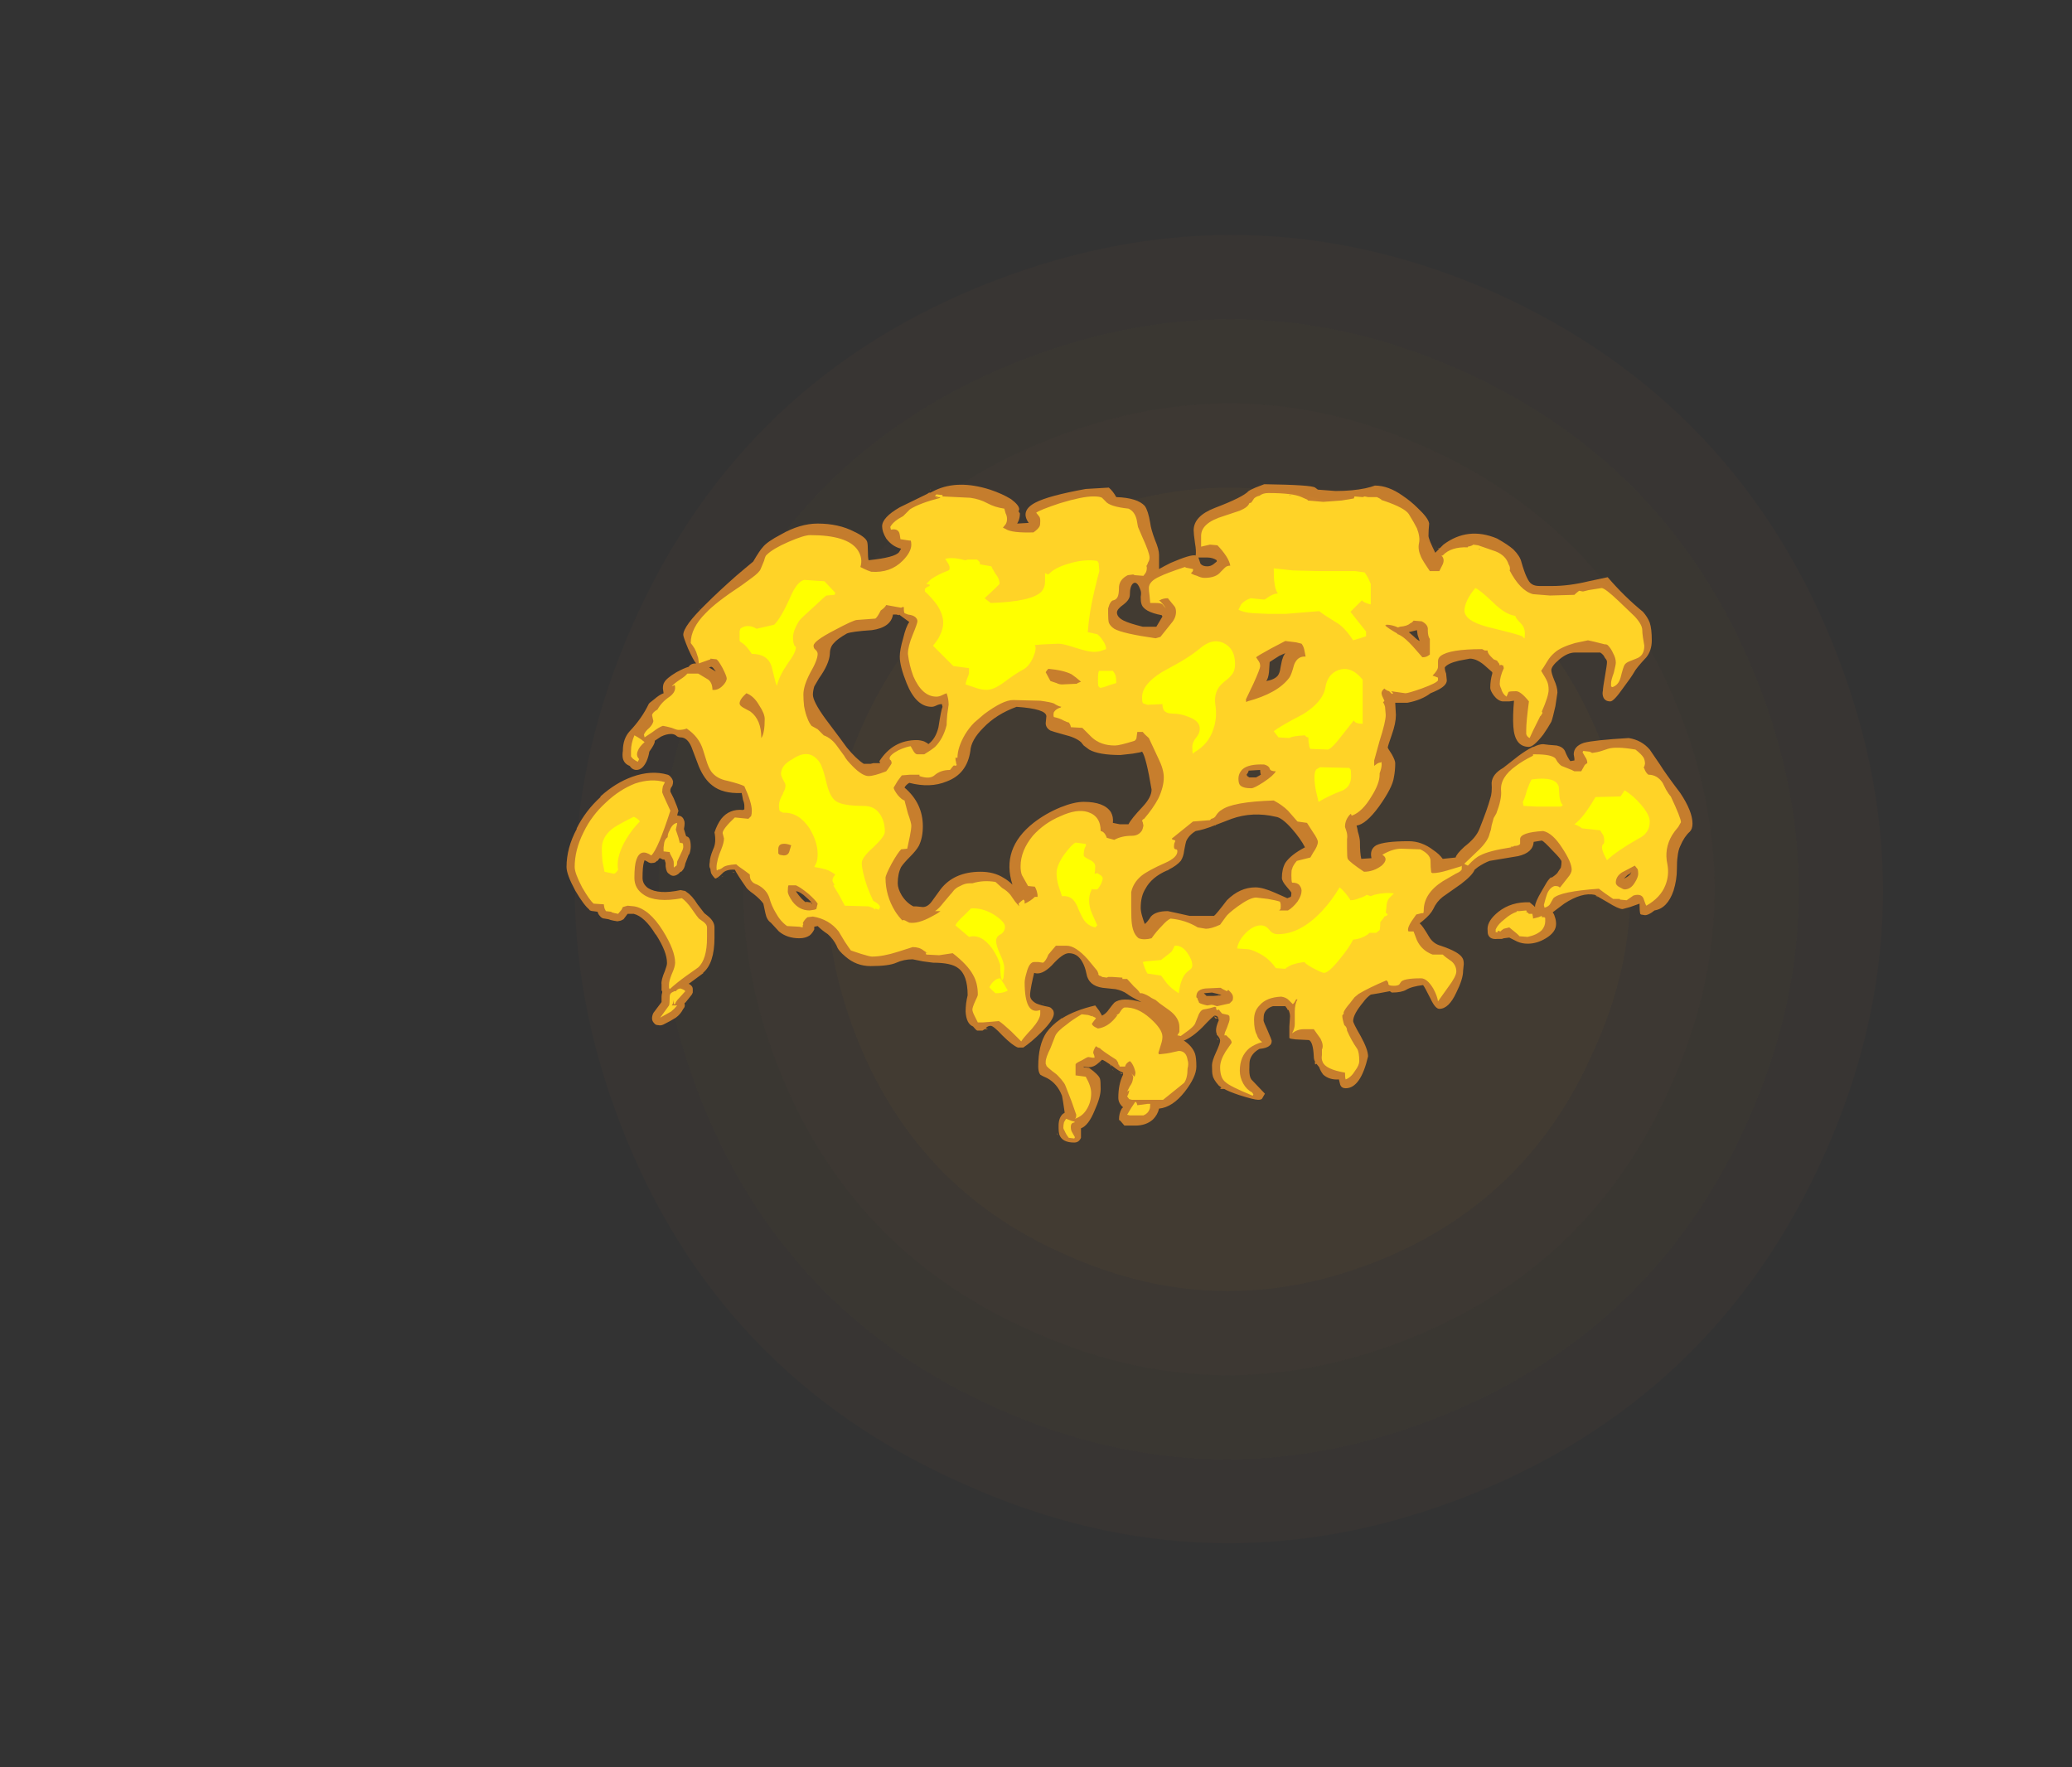 <?xml version="1.0" encoding="UTF-8" standalone="no"?>
<svg xmlns:ffdec="https://www.free-decompiler.com/flash" xmlns:xlink="http://www.w3.org/1999/xlink" ffdec:objectType="frame" height="911.25px" width="1068.5px" xmlns="http://www.w3.org/2000/svg">
  <rect width="100%" height="100%" fill="#333333" stroke="none"/>
  <g transform="matrix(1.0, 0.0, 0.0, 1.0, 158.8, 548.6)">
    <use ffdec:characterId="4609" height="304.85" transform="matrix(0.792, 2.059, -2.059, 0.792, 667.95, -524.6)" width="304.85" xlink:href="#sprite0"/>
    <use ffdec:characterId="4660" height="48.5" transform="matrix(7.0, 0.0, 0.0, 7.0, 133.35, -298.9)" width="82.95" xlink:href="#shape1"/>
  </g>
  <defs>
    <g id="sprite0" transform="matrix(1.0, 0.0, 0.0, 1.0, 0.0, 0.0)">
      <use ffdec:characterId="4608" height="43.55" transform="matrix(7.0, 0.0, 0.0, 7.0, 0.0, 0.0)" width="43.55" xlink:href="#shape0"/>
    </g>
    <g id="shape0" transform="matrix(1.0, 0.0, 0.0, 1.0, 0.0, 0.0)">
      <path d="M40.75 21.8 Q40.75 13.9 35.2 8.35 29.65 2.8 21.8 2.8 13.9 2.8 8.35 8.35 2.8 13.9 2.8 21.8 2.8 29.65 8.35 35.2 13.9 40.75 21.8 40.75 29.65 40.75 35.2 35.2 40.75 29.65 40.75 21.8 M43.55 21.8 Q43.55 30.8 37.15 37.15 30.8 43.55 21.8 43.55 12.75 43.55 6.35 37.15 0.0 30.8 0.0 21.8 0.0 12.75 6.35 6.35 12.75 0.0 21.8 0.0 30.8 0.0 37.15 6.35 43.55 12.75 43.55 21.8" fill="#ff9a2b" fill-opacity="0.024" fill-rule="evenodd" stroke="none"/>
      <path d="M37.95 21.8 Q37.95 15.05 33.2 10.35 28.5 5.6 21.8 5.6 15.1 5.6 10.35 10.35 5.6 15.05 5.6 21.8 5.6 28.5 10.35 33.2 15.1 37.95 21.8 37.95 28.5 37.95 33.2 33.2 37.95 28.5 37.95 21.8 M40.75 21.8 Q40.75 29.65 35.2 35.2 29.65 40.75 21.8 40.75 13.9 40.75 8.35 35.2 2.8 29.65 2.8 21.8 2.8 13.9 8.35 8.35 13.9 2.8 21.8 2.8 29.65 2.8 35.2 8.35 40.75 13.9 40.75 21.8" fill="#ff9a2b" fill-opacity="0.039" fill-rule="evenodd" stroke="none"/>
      <path d="M37.95 21.8 Q37.95 28.5 33.2 33.2 28.5 37.95 21.8 37.95 15.1 37.95 10.35 33.2 5.6 28.5 5.6 21.8 5.6 15.05 10.35 10.35 15.1 5.6 21.8 5.6 28.5 5.6 33.2 10.35 37.95 15.05 37.95 21.8 M35.15 21.8 Q35.15 16.25 31.2 12.35 27.35 8.4 21.8 8.4 16.2 8.4 12.3 12.35 8.4 16.25 8.4 21.8 8.4 27.35 12.3 31.25 16.2 35.15 21.8 35.15 27.35 35.15 31.2 31.25 35.15 27.35 35.15 21.8" fill="#ff9a2b" fill-opacity="0.047" fill-rule="evenodd" stroke="none"/>
      <path d="M35.15 21.8 Q35.15 27.35 31.2 31.25 27.35 35.15 21.8 35.15 16.2 35.15 12.3 31.25 8.4 27.35 8.4 21.8 8.4 16.25 12.3 12.35 16.2 8.4 21.8 8.4 27.35 8.4 31.2 12.35 35.15 16.25 35.15 21.8" fill="#ff9a2b" fill-opacity="0.078" fill-rule="evenodd" stroke="none"/>
    </g>
    <g id="shape1" transform="matrix(1.0, 0.0, 0.0, 1.0, -19.05, 42.7)">
      <path d="M95.75 -35.85 Q97.0 -34.4 98.35 -33.3 98.7 -32.9 98.85 -32.5 99.0 -32.05 99.0 -31.2 99.0 -30.45 98.6 -29.95 97.85 -29.15 97.7 -28.85 97.5 -28.5 96.9 -27.7 96.2 -26.7 95.95 -26.7 95.5 -26.7 95.4 -27.1 95.35 -27.3 95.4 -27.5 95.4 -27.7 95.55 -28.55 95.7 -29.4 95.7 -29.6 95.7 -29.75 95.55 -29.9 95.45 -30.15 95.2 -30.3 L93.35 -30.3 Q92.8 -30.3 92.2 -29.8 91.6 -29.3 91.6 -29.0 91.6 -28.8 91.8 -28.3 92.05 -27.75 92.05 -27.35 L91.9 -26.35 Q91.7 -25.45 91.6 -25.2 91.35 -24.75 91.0 -24.25 90.3 -23.35 89.95 -23.35 88.9 -23.35 88.8 -24.85 88.75 -25.65 88.85 -26.75 L88.5 -26.7 88.0 -26.7 Q87.65 -26.75 87.35 -27.15 87.1 -27.5 87.1 -27.7 87.1 -28.25 87.25 -28.75 L87.25 -28.85 86.8 -29.25 Q86.15 -29.85 85.6 -29.85 L84.8 -29.7 Q83.95 -29.5 83.75 -29.2 83.75 -29.0 83.85 -28.75 L83.9 -28.25 Q83.9 -27.85 83.15 -27.5 82.95 -27.4 82.7 -27.3 82.05 -26.8 81.0 -26.6 L80.1 -26.6 80.15 -25.7 Q80.15 -25.1 79.85 -24.25 79.55 -23.4 79.55 -23.3 79.55 -23.25 79.85 -22.8 80.1 -22.35 80.1 -22.15 80.1 -21.6 80.0 -21.1 79.9 -20.35 78.9 -18.95 77.95 -17.65 77.25 -17.55 77.3 -17.4 77.35 -17.1 77.5 -16.6 77.5 -16.35 77.5 -15.5 77.6 -15.1 L78.35 -15.15 Q78.2 -15.8 78.7 -16.1 79.3 -16.4 81.1 -16.4 82.05 -16.4 82.9 -15.75 83.35 -15.45 83.6 -15.1 L84.55 -15.2 Q84.6 -15.45 85.2 -16.0 86.05 -16.65 86.3 -17.3 86.9 -18.8 87.1 -19.55 87.25 -19.95 87.2 -20.7 87.25 -21.35 88.05 -21.8 L89.2 -22.7 Q89.75 -23.1 90.15 -23.3 L90.25 -23.35 90.3 -23.35 Q90.7 -23.55 91.0 -23.55 L91.4 -23.5 92.0 -23.45 Q92.45 -23.35 92.6 -23.05 92.8 -22.55 93.0 -22.3 L93.3 -22.35 93.3 -22.5 93.25 -22.8 Q93.25 -23.4 94.0 -23.65 94.75 -23.85 97.3 -24.0 98.25 -23.85 98.85 -23.15 L99.6 -22.05 Q100.0 -21.4 101.1 -19.95 102.0 -18.6 102.0 -17.7 102.0 -17.3 101.8 -17.1 101.4 -16.75 101.1 -16.05 100.95 -15.75 100.9 -15.25 100.85 -14.95 100.85 -14.35 100.85 -13.55 100.6 -12.75 100.15 -11.45 99.2 -11.3 L99.0 -11.15 Q98.7 -10.95 98.5 -10.95 L98.2 -11.0 98.15 -11.05 Q98.1 -11.25 98.1 -11.7 L98.1 -11.8 97.4 -11.55 96.85 -11.4 Q96.55 -11.4 95.75 -11.9 L94.8 -12.45 Q93.85 -12.65 92.55 -11.8 L91.75 -11.2 91.7 -11.15 Q91.8 -11.05 91.85 -10.85 91.95 -10.6 91.95 -10.3 91.95 -9.7 91.2 -9.25 90.55 -8.85 89.85 -8.85 89.45 -8.85 89.1 -9.0 89.0 -9.05 88.5 -9.3 L88.1 -9.25 87.95 -9.2 87.6 -9.2 Q87.1 -9.15 86.95 -9.5 86.9 -9.6 86.9 -9.95 86.9 -10.55 87.7 -11.2 88.65 -11.95 90.0 -11.9 L90.3 -11.65 90.4 -11.55 90.4 -11.6 Q90.4 -11.9 90.9 -12.75 L91.25 -13.35 91.35 -13.5 Q91.5 -13.7 91.6 -13.75 L91.6 -13.7 Q92.05 -14.0 92.1 -14.15 L92.3 -14.45 Q92.35 -14.65 92.35 -14.9 92.35 -15.05 91.7 -15.7 91.05 -16.4 90.9 -16.45 L90.3 -16.35 Q90.25 -15.55 89.15 -15.3 L87.05 -14.95 Q86.65 -14.8 86.2 -14.5 L85.95 -14.3 Q85.8 -13.9 84.95 -13.25 L83.6 -12.3 Q83.15 -11.95 82.9 -11.4 82.7 -11.0 82.15 -10.55 L82.15 -10.55 81.9 -10.35 Q82.1 -10.2 82.6 -9.35 82.9 -8.85 83.45 -8.7 84.8 -8.25 85.05 -7.8 85.15 -7.65 85.15 -7.35 L85.1 -6.85 Q85.1 -6.25 84.6 -5.25 84.05 -4.05 83.35 -4.05 83.05 -4.05 82.7 -4.8 82.25 -5.7 82.15 -5.8 81.3 -5.7 80.9 -5.45 80.55 -5.25 79.85 -5.25 L79.7 -5.35 78.9 -5.2 78.3 -5.1 Q78.0 -4.9 77.75 -4.55 77.0 -3.65 77.0 -3.15 77.0 -3.0 77.55 -2.05 78.1 -1.05 78.1 -0.55 77.55 1.8 76.45 1.8 76.15 1.8 76.05 1.55 L75.95 1.15 Q75.25 1.2 74.8 0.8 74.6 0.55 74.5 0.25 L74.3 0.0 74.2 0.05 74.2 0.0 Q74.15 -0.05 74.2 -0.15 74.1 -0.3 74.1 -0.55 74.05 -1.6 73.75 -1.75 L72.75 -1.8 72.4 -1.85 72.3 -1.9 Q72.3 -2.2 72.3 -2.75 L72.35 -3.5 Q72.35 -3.7 72.25 -3.95 L72.15 -4.0 72.15 -4.05 72.0 -4.25 71.1 -4.25 Q70.6 -4.1 70.45 -3.7 70.4 -3.55 70.4 -3.2 70.4 -3.1 70.7 -2.45 71.0 -1.75 71.0 -1.7 71.0 -1.45 70.85 -1.35 70.65 -1.15 70.1 -1.1 69.55 -0.8 69.4 -0.3 69.35 -0.15 69.35 0.45 69.35 0.95 69.5 1.15 L70.5 2.2 70.3 2.55 Q70.25 2.65 70.0 2.65 69.7 2.65 68.6 2.3 67.85 2.05 67.5 1.85 L67.25 1.85 67.2 1.8 67.3 1.75 67.1 1.6 Q66.7 1.15 66.65 0.85 66.6 0.7 66.6 0.1 66.6 -0.2 66.9 -0.85 67.2 -1.5 67.2 -1.7 67.2 -1.9 66.95 -2.15 L66.95 -2.2 Q66.8 -2.55 67.1 -3.2 L67.05 -3.4 Q67.0 -3.55 66.8 -3.55 66.7 -3.55 65.9 -2.7 65.15 -1.95 64.5 -1.7 L64.55 -1.7 Q65.15 -1.3 65.35 -0.75 65.45 -0.45 65.45 0.2 65.45 0.95 64.6 2.05 63.7 3.2 62.7 3.3 62.6 3.75 62.25 4.1 61.75 4.55 60.95 4.55 L60.15 4.55 59.85 4.2 Q59.75 4.15 59.75 4.1 59.75 3.65 59.95 3.3 L60.05 3.2 Q59.7 2.9 59.7 2.5 59.7 1.5 60.05 0.8 L60.05 0.65 Q59.75 0.55 59.25 0.15 58.6 -0.3 58.5 -0.3 58.3 -0.1 58.1 0.05 57.7 0.35 57.15 0.2 L57.15 0.25 57.55 0.3 Q58.25 0.8 58.35 1.1 58.4 1.25 58.4 1.85 58.4 2.45 57.95 3.45 57.5 4.55 56.95 4.75 L56.95 5.45 Q56.8 5.8 56.45 5.8 55.55 5.8 55.35 5.2 55.3 5.0 55.3 4.75 L55.3 4.55 Q55.3 4.0 55.6 3.7 L55.75 3.6 Q55.6 2.55 55.55 2.35 55.2 1.45 54.45 1.05 54.1 0.9 53.95 0.8 53.8 0.6 53.8 0.2 53.8 -1.4 54.4 -2.3 54.8 -2.85 55.45 -3.3 L55.5 -3.35 55.55 -3.35 Q56.5 -3.95 58.0 -4.3 L58.3 -3.9 Q58.45 -3.65 58.5 -3.55 58.8 -3.7 59.0 -4.0 59.3 -4.4 59.4 -4.5 59.95 -4.95 61.4 -4.55 60.6 -4.95 60.35 -5.15 60.0 -5.4 59.5 -5.5 L58.55 -5.6 Q57.5 -5.75 57.35 -6.65 57.25 -7.15 57.05 -7.5 56.7 -8.15 56.05 -8.15 55.6 -8.15 54.8 -7.25 54.05 -6.5 53.5 -6.7 53.4 -6.3 53.3 -5.8 53.2 -5.3 53.2 -5.05 53.2 -4.7 53.65 -4.45 L53.65 -4.45 Q54.0 -4.3 54.55 -4.2 54.75 -4.15 54.8 -4.05 54.95 -3.95 54.95 -3.7 54.95 -3.25 54.05 -2.35 53.3 -1.6 52.7 -1.2 L52.3 -1.2 Q51.9 -1.35 51.15 -2.1 50.5 -2.8 50.3 -2.8 50.1 -2.8 49.95 -2.65 L49.95 -2.6 50.1 -2.6 50.0 -2.55 49.85 -2.55 49.7 -2.45 49.3 -2.45 Q49.2 -2.5 49.0 -2.75 48.5 -2.95 48.45 -3.85 48.45 -4.45 48.6 -5.05 48.6 -6.55 47.9 -7.05 47.4 -7.45 46.05 -7.45 L45.3 -7.55 44.55 -7.7 Q43.9 -7.7 43.35 -7.45 42.8 -7.2 41.45 -7.2 40.4 -7.2 39.6 -7.9 39.05 -8.35 38.95 -8.7 38.7 -9.2 38.3 -9.55 37.85 -9.85 37.55 -10.15 L37.3 -10.1 37.3 -9.9 Q37.15 -9.6 36.95 -9.45 36.65 -9.25 36.2 -9.25 35.3 -9.25 34.7 -9.75 L34.1 -10.4 Q33.8 -10.6 33.7 -11.1 L33.55 -11.8 Q33.35 -12.1 32.85 -12.5 32.35 -12.85 32.25 -13.05 31.65 -13.9 31.45 -14.3 30.8 -14.35 30.5 -14.0 30.15 -13.65 30.0 -13.65 29.8 -13.85 29.7 -14.05 29.65 -14.25 29.65 -14.35 L29.6 -14.45 Q29.55 -14.6 29.6 -14.85 29.6 -15.2 29.85 -15.8 30.1 -16.3 29.95 -17.05 30.15 -17.65 30.45 -18.05 31.05 -18.8 32.05 -18.7 L32.15 -18.75 32.15 -19.0 Q32.15 -19.2 32.05 -19.45 32.0 -19.75 31.95 -19.95 L31.9 -19.95 Q30.55 -19.9 29.8 -20.5 29.2 -20.95 28.8 -21.9 L28.25 -23.35 Q27.95 -24.05 27.45 -24.05 27.25 -24.05 27.1 -24.2 26.95 -24.3 26.75 -24.3 26.4 -24.3 26.0 -24.1 L25.55 -23.8 25.55 -23.75 Q25.55 -23.55 25.15 -23.0 25.1 -22.65 24.95 -22.3 24.65 -21.65 24.2 -21.65 23.9 -21.65 23.7 -21.95 23.3 -22.1 23.2 -22.5 23.15 -22.75 23.2 -23.05 23.2 -23.95 23.7 -24.5 24.6 -25.45 25.1 -26.5 25.1 -26.55 25.5 -26.85 25.9 -27.2 26.2 -27.3 L26.15 -27.65 Q26.15 -27.95 26.25 -28.1 26.4 -28.4 27.15 -28.85 27.7 -29.15 28.05 -29.25 28.2 -29.5 28.6 -29.5 28.4 -29.7 28.0 -30.6 27.65 -31.45 27.65 -31.6 27.65 -32.25 29.35 -33.9 30.25 -34.8 31.55 -35.95 L32.2 -36.5 32.8 -37.0 Q33.3 -37.85 33.5 -38.05 33.8 -38.45 34.85 -39.0 36.25 -39.8 37.55 -39.8 39.1 -39.8 40.25 -39.2 41.1 -38.8 41.2 -38.45 41.25 -38.25 41.25 -37.8 41.25 -37.3 41.3 -37.1 43.25 -37.3 43.55 -37.7 L43.7 -37.95 Q43.05 -38.1 42.6 -38.7 42.3 -39.2 42.3 -39.6 42.3 -40.25 43.6 -41.0 43.9 -41.15 45.65 -42.0 L45.7 -42.05 45.85 -42.1 45.8 -42.05 46.2 -42.25 Q47.9 -43.05 50.25 -42.3 51.15 -42.0 51.8 -41.6 52.4 -41.15 52.4 -40.85 L52.35 -40.7 52.45 -40.55 Q52.45 -40.25 52.35 -40.0 L52.25 -39.8 53.1 -39.85 Q52.45 -40.75 53.6 -41.35 54.55 -41.85 57.3 -42.35 L59.0 -42.45 Q59.3 -42.2 59.55 -41.75 61.1 -41.7 61.65 -41.1 61.9 -40.75 62.05 -39.85 62.1 -39.4 62.4 -38.6 62.7 -37.9 62.7 -37.5 L62.7 -36.45 Q63.05 -36.65 63.55 -36.9 65.05 -37.55 65.4 -37.45 65.45 -37.8 65.35 -38.35 65.25 -39.05 65.25 -39.3 65.25 -40.35 66.8 -40.95 68.9 -41.75 69.3 -42.2 69.35 -42.25 69.8 -42.45 L70.45 -42.7 Q73.95 -42.65 74.2 -42.45 L74.4 -42.3 75.7 -42.2 Q76.95 -42.2 77.9 -42.4 78.35 -42.5 78.6 -42.6 79.6 -42.6 80.65 -41.85 81.25 -41.45 81.75 -40.95 82.55 -40.2 82.6 -39.8 82.55 -39.3 82.55 -38.9 82.55 -38.65 83.05 -37.65 L83.4 -38.0 83.25 -37.95 83.3 -38.0 83.4 -38.0 83.65 -38.25 Q85.45 -39.6 87.6 -38.7 88.4 -38.25 88.8 -37.9 89.3 -37.4 89.4 -36.95 89.8 -35.55 90.15 -35.35 90.35 -35.2 90.75 -35.2 L91.65 -35.2 Q92.9 -35.2 94.35 -35.55 L95.75 -35.85 M97.45 -14.05 L97.2 -13.9 96.95 -13.65 Q97.2 -13.75 97.35 -13.9 L97.45 -14.0 97.45 -14.05 97.5 -14.1 97.45 -14.1 97.45 -14.05 M94.95 -12.3 L94.85 -12.35 95.05 -12.3 94.95 -12.3 M28.8 -33.4 Q28.8 -33.5 28.85 -33.6 L28.8 -33.4 M29.9 -29.1 Q29.8 -29.25 29.7 -29.25 L29.55 -29.2 30.05 -28.9 29.9 -29.1 M45.9 -42.3 L45.85 -42.25 45.85 -42.3 45.9 -42.3 M38.45 -30.2 Q38.4 -29.45 37.65 -28.4 L37.3 -27.8 Q37.2 -27.45 37.2 -27.2 37.2 -26.7 38.1 -25.45 L39.15 -24.05 39.7 -23.3 Q40.4 -22.45 40.95 -22.1 L41.45 -22.1 41.65 -22.15 42.15 -22.15 42.1 -22.3 Q43.1 -23.85 44.85 -23.85 45.1 -23.85 45.4 -23.75 45.7 -23.6 45.7 -23.55 46.25 -23.95 46.45 -24.8 46.65 -26.1 46.75 -26.3 L46.7 -26.5 Q46.5 -26.5 46.3 -26.4 46.1 -26.3 45.95 -26.3 44.8 -26.3 44.1 -28.05 43.6 -29.3 43.6 -30.0 43.6 -30.5 43.85 -31.35 44.05 -32.2 44.3 -32.55 L43.75 -32.95 43.55 -33.1 43.55 -33.05 43.35 -33.1 43.1 -33.1 Q42.95 -32.15 41.55 -31.95 40.05 -31.85 39.7 -31.7 39.0 -31.3 38.75 -31.0 38.45 -30.7 38.45 -30.2 M21.55 -19.7 Q22.65 -20.7 23.9 -21.15 25.3 -21.65 26.5 -21.3 26.65 -21.25 26.75 -21.1 26.85 -21.0 26.9 -20.8 26.9 -20.65 26.85 -20.5 L26.7 -20.25 26.7 -20.2 Q26.7 -20.15 26.7 -20.05 L26.95 -19.55 Q27.25 -18.85 27.3 -18.6 L27.3 -18.65 27.25 -18.5 27.2 -18.3 27.45 -18.25 Q27.65 -18.15 27.7 -17.95 27.8 -17.8 27.7 -17.3 L27.85 -16.8 27.9 -16.75 Q28.2 -16.7 28.2 -16.0 28.2 -15.75 28.1 -15.45 L28.05 -15.4 27.8 -14.75 Q27.75 -14.4 27.55 -14.2 L27.5 -14.15 27.45 -14.15 27.3 -14.0 Q26.9 -13.7 26.6 -14.0 26.4 -14.1 26.35 -14.55 L26.35 -14.8 26.3 -14.95 26.3 -15.0 26.25 -15.05 26.15 -15.05 Q26.05 -15.1 25.95 -15.15 L25.9 -15.15 25.75 -14.95 25.7 -14.95 Q25.6 -14.8 25.4 -14.8 25.2 -14.75 25.0 -14.9 L24.8 -15.0 24.75 -14.85 Q24.65 -14.5 24.65 -13.7 24.65 -13.25 25.05 -12.95 25.85 -12.45 27.45 -12.8 L27.7 -12.75 Q27.8 -12.75 27.9 -12.65 28.3 -12.4 28.7 -11.75 L29.2 -11.1 29.45 -10.9 Q29.95 -10.5 29.95 -10.05 L29.95 -9.3 Q29.95 -7.4 29.1 -6.7 L29.15 -6.7 28.2 -6.0 28.05 -5.9 Q28.35 -5.75 28.35 -5.5 28.35 -5.35 28.35 -5.25 28.3 -5.1 28.2 -5.0 L27.8 -4.5 27.75 -4.5 27.75 -4.4 Q27.8 -4.2 27.65 -4.05 27.45 -3.65 27.1 -3.4 26.8 -3.2 26.2 -2.9 26.0 -2.8 25.8 -2.85 25.6 -2.85 25.5 -3.0 25.35 -3.15 25.35 -3.35 25.35 -3.55 25.45 -3.75 L26.05 -4.55 26.05 -4.95 Q26.05 -5.1 26.1 -5.25 L26.1 -5.35 26.05 -5.4 26.05 -5.5 Q26.05 -5.6 26.05 -5.85 26.0 -6.15 26.3 -6.85 26.45 -7.25 26.45 -7.4 L26.45 -7.45 Q26.45 -8.25 25.65 -9.5 L25.6 -9.55 Q24.8 -10.85 24.0 -11.05 L23.55 -11.05 23.25 -10.65 23.05 -10.55 22.8 -10.5 22.5 -10.55 Q22.25 -10.6 22.15 -10.65 L21.85 -10.7 Q21.65 -10.7 21.5 -10.9 21.4 -11.0 21.35 -11.15 L21.35 -11.2 21.0 -11.25 Q20.85 -11.25 20.7 -11.35 L20.75 -11.35 Q20.35 -11.65 19.7 -12.75 19.05 -13.95 19.05 -14.5 19.05 -15.9 19.8 -17.3 L19.8 -17.35 Q20.45 -18.65 21.55 -19.65 L21.55 -19.7 M43.25 -23.6 L43.25 -23.6 M43.95 -20.35 Q45.3 -19.2 45.3 -17.5 45.3 -16.65 45.0 -16.05 44.8 -15.7 44.35 -15.25 43.9 -14.8 43.7 -14.5 43.45 -14.0 43.45 -13.3 43.45 -12.9 43.75 -12.4 44.1 -11.85 44.6 -11.6 L44.8 -11.6 45.3 -11.55 Q45.65 -11.55 45.95 -11.95 L46.6 -12.85 Q47.6 -14.15 49.55 -14.15 50.55 -14.15 51.25 -13.7 51.6 -13.5 51.9 -13.2 51.05 -15.85 53.45 -17.75 54.35 -18.45 55.45 -18.9 56.45 -19.3 57.15 -19.3 58.65 -19.3 59.15 -18.55 59.35 -18.2 59.3 -17.75 L59.8 -17.65 60.45 -17.65 Q60.65 -18.05 61.5 -18.95 62.15 -19.65 62.15 -20.2 61.75 -22.6 61.45 -23.0 61.4 -22.95 60.75 -22.85 L59.85 -22.75 Q58.25 -22.75 57.55 -23.15 57.35 -23.3 57.15 -23.45 L56.95 -23.7 Q56.55 -24.05 55.7 -24.25 54.8 -24.5 54.7 -24.55 54.35 -24.75 54.35 -25.1 L54.4 -25.6 Q54.4 -26.15 52.2 -26.3 50.7 -25.75 49.75 -24.75 48.85 -23.85 48.8 -23.05 48.55 -21.35 47.05 -20.8 45.85 -20.3 44.3 -20.7 44.05 -20.55 43.95 -20.35 M26.7 -20.25 L26.75 -20.35 26.7 -20.2 26.7 -20.25 M31.35 -14.1 L31.25 -14.15 31.45 -14.1 31.35 -14.1 M30.6 -13.85 L30.55 -13.8 30.45 -13.75 30.6 -13.85 M30.3 -13.7 L30.3 -13.65 30.25 -13.65 30.3 -13.7 M36.65 -11.95 L36.95 -11.9 37.1 -11.9 Q36.85 -12.15 36.5 -12.45 36.1 -12.75 35.95 -12.7 36.4 -12.05 36.75 -11.85 L36.65 -11.95 M37.05 -11.8 L37.15 -11.8 37.1 -11.85 37.05 -11.8 M70.85 -29.6 L70.8 -28.85 Q70.75 -28.4 70.6 -28.2 71.2 -28.3 71.45 -28.6 71.6 -28.8 71.65 -29.2 71.75 -29.75 71.8 -29.85 71.85 -30.05 72.0 -30.25 71.75 -30.15 71.55 -30.05 L71.0 -29.7 70.85 -29.6 M81.75 -31.6 L81.7 -31.95 81.1 -31.8 81.45 -31.5 Q81.75 -31.2 81.9 -31.15 81.85 -31.3 81.75 -31.6 M65.6 -37.3 L65.75 -36.85 Q65.9 -36.65 66.25 -36.65 66.5 -36.65 66.7 -36.8 L66.95 -37.0 66.95 -37.1 Q66.65 -37.3 66.25 -37.3 L65.6 -37.3 M61.35 -34.4 Q61.4 -34.7 61.35 -34.85 61.1 -35.6 60.8 -35.4 60.55 -35.2 60.55 -34.55 60.55 -34.2 60.1 -33.85 59.6 -33.5 59.6 -33.25 59.6 -32.9 60.1 -32.65 60.5 -32.45 61.5 -32.2 L62.5 -32.2 62.95 -32.95 62.9 -33.05 Q61.55 -33.3 61.4 -33.9 61.35 -34.05 61.35 -34.4 M69.25 -21.45 L69.15 -21.3 69.2 -21.2 69.35 -21.1 69.85 -21.1 70.2 -21.3 Q70.15 -21.45 70.15 -21.6 L70.15 -21.65 69.3 -21.6 Q69.3 -21.55 69.25 -21.45 M63.4 -14.3 L63.35 -14.25 63.3 -14.25 Q62.15 -13.75 61.7 -12.9 61.35 -12.35 61.35 -11.5 61.35 -11.25 61.45 -10.9 61.55 -10.55 61.65 -10.3 61.85 -10.45 62.1 -10.85 62.45 -11.25 63.35 -11.25 L64.05 -11.1 64.95 -10.9 66.75 -10.9 Q66.9 -11.0 67.7 -12.05 68.65 -13.0 69.8 -13.0 70.35 -13.0 71.25 -12.6 L72.15 -12.2 72.4 -12.3 Q72.45 -12.35 72.45 -12.6 72.45 -12.65 72.1 -13.05 71.75 -13.45 71.75 -13.7 71.75 -14.35 72.0 -14.8 72.4 -15.4 73.45 -15.95 73.15 -16.55 72.5 -17.3 71.75 -18.15 71.3 -18.2 69.6 -18.6 68.05 -18.05 L66.75 -17.55 Q66.0 -17.25 65.4 -17.15 64.9 -16.85 64.7 -16.4 64.65 -16.25 64.55 -15.7 64.5 -15.25 64.3 -14.95 64.0 -14.6 63.4 -14.3 M66.8 -17.55 L66.9 -17.6 66.85 -17.55 66.8 -17.55 M46.45 -25.0 L46.45 -25.0 M48.35 -3.95 L48.35 -3.95 M53.5 -6.6 L53.5 -6.6 M54.2 -4.45 L54.1 -4.5 54.15 -4.5 54.2 -4.45 M58.4 -0.1 L58.35 -0.05 58.35 0.0 58.4 -0.1 M67.3 -5.05 Q67.1 -5.15 66.6 -5.25 L66.0 -5.2 66.2 -5.0 66.7 -5.0 67.3 -5.05 M67.15 -5.05 L67.1 -5.05 67.0 -5.1 67.15 -5.05 M66.75 -3.5 L67.05 -3.35 66.85 -3.35 66.75 -3.5 M66.95 -1.9 L67.1 -1.75 67.0 -1.8 66.95 -1.9 M59.8 0.65 L60.05 0.75 59.95 0.75 59.85 0.7 59.8 0.65 M59.15 0.15 L59.2 0.2 59.15 0.2 59.15 0.15 59.1 0.1 59.1 0.05 59.15 0.1 59.15 0.15 M59.25 0.35 L59.35 0.5 59.3 0.45 59.25 0.35 M55.2 5.1 L55.25 5.25 55.2 5.2 55.2 5.1 M55.05 4.7 L55.05 4.7" fill="#ff9a2b" fill-opacity="0.702" fill-rule="evenodd" stroke="none"/>
      <path d="M97.75 -32.95 Q98.3 -32.35 98.3 -31.95 98.3 -31.75 98.35 -31.4 L98.45 -30.8 Q98.45 -30.05 97.85 -29.85 L97.35 -29.65 Q97.1 -29.55 97.0 -29.4 96.9 -29.25 96.7 -28.45 96.55 -27.9 96.1 -27.75 L96.0 -27.8 96.0 -28.05 Q96.0 -28.25 96.2 -28.8 96.35 -29.4 96.35 -29.55 96.35 -29.9 96.15 -30.25 96.0 -30.6 95.75 -30.85 L95.65 -30.9 95.55 -30.9 94.75 -31.1 94.3 -31.2 93.35 -31.0 Q92.3 -30.7 91.85 -30.3 91.5 -30.0 91.3 -29.65 91.0 -29.15 90.85 -28.95 91.2 -28.4 91.3 -28.15 91.4 -27.9 91.4 -27.55 91.4 -27.1 90.9 -25.95 L90.95 -25.85 90.8 -25.6 90.8 -25.65 Q90.1 -24.25 90.0 -24.0 89.8 -24.1 89.75 -24.3 89.75 -24.4 89.75 -24.6 89.75 -25.2 89.95 -26.7 89.35 -27.45 89.0 -27.45 88.55 -27.45 88.45 -27.4 L88.3 -27.05 Q88.0 -27.25 87.9 -27.65 87.8 -27.85 87.8 -28.0 87.8 -28.5 88.1 -29.15 L88.05 -29.35 Q87.95 -29.35 87.9 -29.4 L87.8 -29.35 87.75 -29.5 87.7 -29.55 87.6 -29.7 87.35 -29.8 87.15 -30.0 Q86.9 -30.25 86.9 -30.45 L86.7 -30.45 86.5 -30.55 Q84.1 -30.55 83.45 -30.05 83.25 -29.9 83.25 -29.65 L83.25 -29.25 Q83.25 -29.0 82.85 -28.6 L83.0 -28.55 83.25 -28.45 83.25 -28.25 Q83.15 -28.05 82.05 -27.65 81.05 -27.3 80.85 -27.3 L79.8 -27.45 79.95 -27.3 79.85 -27.25 79.65 -27.45 79.5 -27.5 79.35 -27.6 79.3 -27.65 Q79.05 -27.45 79.1 -27.25 79.1 -27.15 79.3 -26.75 79.3 -26.7 79.2 -26.65 79.3 -26.5 79.35 -26.3 L79.4 -25.7 Q79.4 -25.2 78.95 -23.8 L78.55 -22.35 78.55 -21.95 78.75 -22.1 Q78.9 -22.2 79.05 -22.2 L79.05 -22.25 Q79.1 -22.25 79.1 -22.05 79.1 -21.8 78.95 -21.4 L78.95 -21.3 Q78.95 -20.65 78.35 -19.7 77.7 -18.6 76.95 -18.3 L76.9 -18.3 Q76.85 -18.3 76.85 -18.4 L76.8 -18.4 Q76.4 -18.0 76.4 -17.45 L76.5 -17.15 Q76.6 -16.85 76.55 -16.55 L76.55 -15.85 Q76.55 -15.2 76.6 -15.1 76.75 -14.85 77.8 -14.15 78.5 -14.15 79.1 -14.6 79.65 -15.1 79.15 -15.4 79.9 -15.85 80.55 -15.85 L81.95 -15.8 Q82.65 -15.45 82.7 -15.0 82.7 -14.45 82.75 -14.1 L82.85 -14.05 Q83.3 -14.05 83.95 -14.25 L84.95 -14.55 85.0 -14.6 85.0 -14.35 Q85.0 -14.2 84.55 -14.0 L83.6 -13.45 Q82.2 -12.55 82.2 -11.3 82.2 -11.1 82.15 -11.1 L82.05 -11.1 81.65 -11.0 81.3 -10.5 Q81.0 -10.05 81.05 -9.8 81.05 -9.75 81.15 -9.75 L81.45 -9.75 81.7 -9.1 Q82.05 -8.35 82.85 -8.05 L83.6 -8.05 Q83.8 -7.85 84.25 -7.55 84.6 -7.25 84.6 -6.8 84.6 -6.45 84.0 -5.65 L83.25 -4.6 Q83.2 -5.0 82.9 -5.55 82.45 -6.3 82.0 -6.3 80.65 -6.3 80.5 -6.0 L80.4 -5.85 Q80.3 -5.75 80.0 -5.75 79.65 -5.75 79.6 -5.85 79.6 -6.05 79.45 -6.15 78.15 -5.6 77.4 -5.15 L77.1 -4.9 76.75 -4.45 Q76.4 -4.05 76.3 -3.8 L76.3 -3.65 76.25 -3.65 76.2 -3.55 Q76.2 -3.3 76.35 -2.85 76.55 -2.7 76.55 -2.45 76.85 -1.75 77.3 -1.1 77.45 -0.85 77.45 -0.2 77.45 0.1 77.15 0.5 76.85 1.0 76.45 1.15 76.4 1.05 76.4 0.65 74.95 0.4 74.75 -0.15 74.65 -0.35 74.7 -0.65 74.7 -0.95 74.7 -1.05 74.85 -1.35 74.6 -1.85 L74.1 -2.55 73.35 -2.55 Q72.9 -2.55 72.5 -2.25 72.7 -2.6 72.7 -2.95 L72.7 -3.85 Q72.7 -4.4 72.9 -4.75 L72.8 -4.75 Q72.65 -4.45 72.55 -4.4 L72.25 -4.7 Q72.05 -4.9 71.7 -4.95 70.6 -4.9 70.1 -4.3 69.7 -3.9 69.7 -3.25 69.7 -2.5 69.9 -2.15 70.0 -1.8 70.3 -1.6 69.75 -1.45 69.35 -1.15 68.65 -0.55 68.65 0.5 68.65 1.0 68.9 1.45 69.15 1.9 69.55 2.1 L69.65 2.25 69.6 2.35 Q67.9 1.65 67.6 1.35 67.2 1.05 67.2 0.25 67.2 -0.25 67.6 -0.9 L68.05 -1.55 Q68.05 -1.75 67.8 -1.95 L67.65 -2.1 67.5 -2.1 67.55 -2.2 67.5 -2.2 67.55 -2.25 67.55 -2.3 67.7 -2.65 Q67.9 -3.15 67.9 -3.3 67.9 -3.55 67.85 -3.55 L67.8 -3.6 67.35 -3.7 Q67.25 -3.8 67.1 -4.0 L66.95 -3.95 66.9 -4.1 66.9 -4.15 66.95 -4.15 66.8 -4.2 66.45 -4.1 Q66.25 -4.05 65.95 -4.0 65.7 -3.9 65.55 -3.45 L65.35 -2.95 Q65.25 -2.75 64.85 -2.45 L64.3 -2.05 64.05 -2.1 64.2 -2.35 64.2 -2.7 Q64.2 -3.4 63.45 -3.95 L62.75 -4.45 62.45 -4.7 Q62.35 -4.75 62.15 -4.85 61.8 -5.1 61.45 -5.2 L61.3 -5.2 Q61.2 -5.4 60.85 -5.7 L60.35 -6.25 60.0 -6.25 60.0 -6.35 59.25 -6.4 58.95 -6.4 58.85 -6.35 58.5 -6.4 58.45 -6.45 58.3 -6.5 58.2 -6.6 58.25 -6.6 58.15 -6.85 57.45 -7.7 Q56.55 -8.7 55.9 -8.7 L55.1 -8.7 54.8 -8.35 54.55 -8.05 Q54.35 -7.55 54.15 -7.45 L53.8 -7.5 53.5 -7.5 Q53.15 -7.5 52.95 -6.75 52.8 -6.25 52.8 -6.0 52.8 -3.6 53.9 -3.95 L53.95 -3.95 53.95 -3.7 Q53.95 -3.3 53.35 -2.6 52.65 -1.85 52.55 -1.65 L51.8 -2.4 Q51.15 -3.0 50.9 -3.15 L50.35 -3.1 49.7 -3.05 49.35 -3.05 49.1 -3.55 Q48.95 -3.85 48.95 -4.0 48.95 -4.15 49.15 -4.6 49.35 -5.0 49.35 -5.1 49.35 -5.95 49.0 -6.55 48.6 -7.3 47.5 -8.15 L46.5 -8.0 45.55 -8.05 45.5 -8.2 45.65 -8.15 Q45.5 -8.25 45.35 -8.35 45.05 -8.6 44.55 -8.6 L43.45 -8.25 Q42.35 -7.9 41.55 -7.9 41.4 -7.9 40.75 -8.1 L40.0 -8.35 Q39.85 -8.55 39.55 -9.0 L39.1 -9.75 Q38.4 -10.65 37.2 -10.85 L36.8 -10.8 Q36.55 -10.6 36.45 -10.35 L36.5 -10.3 36.45 -10.2 36.45 -10.05 36.2 -10.1 35.3 -10.15 Q34.8 -10.5 34.45 -11.15 34.15 -11.65 34.0 -12.2 33.8 -12.85 33.1 -13.2 32.8 -13.3 32.7 -13.45 32.55 -13.6 32.55 -13.95 L32.15 -14.25 Q31.7 -14.55 31.55 -14.7 30.75 -14.65 30.55 -14.45 30.35 -14.3 30.2 -14.3 L30.15 -14.25 Q30.1 -14.2 30.1 -14.45 30.1 -14.7 30.2 -15.1 30.3 -15.45 30.45 -15.8 30.65 -16.3 30.65 -16.6 L30.55 -17.0 Q30.55 -17.3 31.45 -18.15 L32.45 -18.05 32.65 -18.25 Q32.7 -18.4 32.7 -18.65 32.7 -19.25 32.15 -20.45 31.9 -20.6 30.9 -20.85 30.1 -21.0 29.7 -21.55 29.5 -21.85 29.35 -22.35 L29.1 -23.15 Q28.8 -24.1 27.9 -24.7 27.65 -24.6 27.3 -24.6 27.15 -24.6 26.8 -24.75 26.45 -24.85 26.15 -24.9 25.85 -24.8 25.4 -24.45 L24.8 -24.05 24.75 -24.25 Q24.85 -24.5 25.15 -24.75 25.4 -25.0 25.45 -25.25 L25.4 -25.45 25.35 -25.7 Q25.4 -25.9 25.75 -26.1 26.05 -26.65 26.65 -27.05 27.05 -27.35 27.05 -27.7 27.05 -27.9 27.0 -27.9 L26.8 -27.8 Q26.95 -28.0 27.4 -28.3 27.8 -28.55 27.95 -28.75 L28.75 -28.75 29.5 -28.3 Q29.8 -28.05 29.8 -27.55 30.2 -27.5 30.55 -27.85 30.85 -28.15 30.85 -28.4 30.85 -28.55 30.55 -29.15 30.25 -29.7 30.1 -29.8 L29.65 -29.85 29.65 -29.8 Q29.1 -29.6 28.8 -29.5 L28.75 -29.9 28.6 -30.35 Q28.5 -30.6 28.35 -30.8 L28.2 -31.0 Q28.2 -32.1 29.3 -33.2 30.05 -34.0 31.95 -35.25 L32.7 -35.8 Q33.25 -36.2 33.35 -36.45 L33.6 -37.05 Q33.7 -37.45 33.8 -37.5 34.25 -37.95 35.4 -38.45 36.55 -38.95 37.0 -38.95 39.75 -38.95 40.5 -37.85 40.9 -37.25 40.7 -36.6 L41.0 -36.45 Q41.2 -36.35 41.5 -36.25 42.9 -36.15 43.8 -37.05 44.45 -37.7 44.45 -38.25 44.45 -38.45 44.4 -38.55 L44.3 -38.55 43.65 -38.65 Q43.6 -39.05 43.55 -39.15 43.4 -39.45 42.95 -39.35 L42.9 -39.55 Q43.05 -39.85 43.5 -40.15 L43.85 -40.35 44.35 -40.85 Q45.05 -41.3 46.6 -41.7 L46.5 -41.75 46.25 -41.7 46.45 -41.8 46.2 -41.8 46.25 -41.9 46.3 -41.95 46.75 -41.9 46.75 -41.8 48.8 -41.7 Q49.5 -41.6 50.05 -41.3 50.6 -41.0 51.3 -40.9 L51.4 -40.55 Q51.5 -40.35 51.5 -40.15 51.5 -39.9 51.4 -39.75 L51.2 -39.5 51.4 -39.4 Q51.85 -39.1 53.45 -39.15 53.8 -39.4 53.9 -39.6 53.95 -39.7 53.95 -40.0 53.95 -40.25 53.85 -40.35 L53.65 -40.6 Q53.9 -40.8 55.4 -41.3 57.05 -41.8 57.85 -41.8 58.35 -41.8 58.5 -41.7 L58.75 -41.45 Q59.05 -41.05 60.45 -40.9 60.9 -40.7 61.05 -40.1 L61.15 -39.55 61.45 -38.85 Q62.0 -37.65 62.0 -37.3 62.0 -37.1 61.9 -36.95 L61.8 -36.7 61.75 -36.7 Q61.8 -36.65 61.8 -36.55 61.8 -36.3 61.7 -36.15 L61.55 -35.95 60.9 -36.0 60.8 -36.05 60.4 -36.0 Q59.8 -35.7 59.75 -35.15 59.75 -34.6 59.65 -34.4 59.55 -34.2 59.35 -34.15 59.2 -34.15 59.05 -33.85 L58.95 -33.55 58.95 -33.15 Q58.95 -32.7 59.0 -32.5 59.1 -32.25 59.4 -32.05 60.0 -31.7 62.45 -31.35 L62.8 -31.45 63.6 -32.45 Q63.95 -32.85 63.95 -33.3 63.95 -33.6 63.8 -33.75 L63.35 -34.3 Q63.0 -34.3 62.75 -34.15 L62.7 -34.15 Q63.0 -33.9 63.2 -33.55 L62.95 -33.85 Q62.85 -33.95 62.45 -33.95 L62.05 -33.95 62.0 -34.5 Q61.95 -34.85 61.95 -35.05 61.95 -35.55 62.75 -35.9 63.25 -36.15 64.6 -36.6 L64.7 -36.55 65.2 -36.45 Q65.25 -36.3 65.05 -36.15 65.15 -36.05 65.5 -35.95 65.8 -35.8 66.05 -35.8 66.9 -35.8 67.25 -36.25 L67.55 -36.55 Q67.7 -36.7 67.95 -36.7 67.9 -37.0 67.65 -37.4 67.35 -37.85 67.0 -38.2 L66.45 -38.25 65.8 -38.1 65.8 -38.9 Q65.8 -39.85 67.45 -40.35 L68.65 -40.75 Q69.25 -41.0 69.35 -41.3 L69.5 -41.35 69.7 -41.65 Q69.85 -41.8 70.1 -41.85 70.35 -42.05 70.75 -42.05 72.55 -42.05 73.2 -41.75 L73.65 -41.55 73.65 -41.5 74.8 -41.4 76.15 -41.5 77.05 -41.65 77.1 -41.8 77.7 -41.75 77.85 -41.8 78.1 -41.75 78.75 -41.75 78.95 -41.65 79.1 -41.55 79.05 -41.55 79.35 -41.45 Q80.8 -40.95 81.1 -40.5 81.5 -39.85 81.7 -39.45 81.95 -38.8 81.85 -38.35 81.75 -37.9 82.0 -37.35 82.1 -37.1 82.65 -36.3 L83.35 -36.3 83.6 -36.8 Q83.75 -37.15 83.55 -37.4 L83.5 -37.4 83.55 -37.45 83.6 -37.45 Q84.2 -38.1 85.45 -38.05 L85.45 -38.1 Q85.75 -38.15 85.85 -38.25 L86.2 -38.2 86.35 -38.15 87.5 -37.75 Q88.25 -37.45 88.45 -36.8 88.55 -36.65 88.55 -36.5 L88.55 -36.35 88.5 -36.4 Q89.3 -34.85 90.25 -34.6 L91.5 -34.5 93.3 -34.55 93.35 -34.6 Q93.45 -34.7 93.65 -34.85 L93.9 -34.8 93.95 -34.8 94.35 -34.9 95.3 -35.05 Q95.55 -35.05 96.55 -34.1 L97.75 -32.95 M98.45 -21.75 Q98.55 -21.45 98.75 -21.3 99.4 -21.3 99.8 -20.7 L100.05 -20.2 Q100.25 -19.85 100.4 -19.7 101.15 -18.1 101.15 -17.8 L100.95 -17.45 Q100.65 -17.1 100.5 -16.85 99.9 -15.85 100.15 -14.7 100.3 -13.9 100.0 -13.15 99.65 -12.25 98.6 -11.65 98.55 -11.7 98.4 -12.15 98.3 -12.45 97.95 -12.45 97.8 -12.45 97.65 -12.4 L97.15 -12.05 96.65 -12.1 96.65 -12.15 96.15 -12.15 95.5 -12.6 95.1 -12.9 Q92.25 -12.7 91.75 -12.2 L91.55 -11.85 Q91.45 -11.6 91.1 -11.5 L91.05 -11.7 Q91.2 -12.3 91.3 -12.55 91.5 -13.0 91.85 -13.1 92.15 -13.1 92.2 -13.0 L92.25 -13.0 92.8 -13.7 Q93.1 -14.05 93.1 -14.3 93.1 -14.85 92.4 -15.9 91.7 -17.0 91.0 -17.15 89.3 -17.05 89.3 -16.55 L89.3 -16.2 Q89.2 -16.05 88.85 -16.05 L88.8 -16.0 88.6 -16.0 88.5 -16.05 Q88.65 -16.0 88.65 -15.95 87.0 -15.7 86.35 -15.35 86.0 -15.2 85.45 -14.6 L85.35 -14.65 Q85.2 -14.7 85.2 -14.75 L86.3 -15.8 Q86.95 -16.45 87.05 -16.95 L87.15 -17.25 87.2 -17.55 87.35 -18.1 87.55 -18.45 Q87.95 -19.5 87.9 -20.1 87.8 -21.1 89.0 -21.95 89.45 -22.3 90.25 -22.7 L90.25 -22.8 90.45 -22.8 Q91.6 -22.8 91.9 -22.5 L92.05 -22.25 Q92.2 -22.05 92.35 -21.95 L93.1 -21.65 93.3 -21.55 93.8 -21.55 94.0 -21.9 Q94.05 -22.05 94.25 -22.15 94.25 -22.4 94.1 -22.6 L93.9 -22.95 93.95 -23.05 94.4 -23.0 Q94.55 -22.95 94.6 -22.9 95.0 -22.95 95.3 -23.05 L95.75 -23.2 Q96.35 -23.4 97.8 -23.15 98.25 -22.8 98.4 -22.55 98.5 -22.35 98.5 -22.1 L98.45 -21.9 98.4 -21.85 98.45 -21.75 M93.65 -21.35 L93.65 -21.35 M97.75 -14.6 Q97.1 -14.25 96.8 -14.1 96.35 -13.8 96.35 -13.35 96.35 -13.15 96.65 -13.0 96.9 -12.85 97.0 -12.85 97.45 -12.85 97.75 -13.35 98.0 -13.75 98.0 -14.0 98.0 -14.25 97.95 -14.35 L97.75 -14.6 M38.8 -31.95 Q37.25 -31.15 37.25 -30.8 37.25 -30.6 37.4 -30.5 37.55 -30.35 37.55 -30.2 37.55 -29.75 37.0 -28.8 36.5 -27.85 36.5 -27.2 36.5 -26.8 36.55 -26.35 36.65 -25.8 36.8 -25.45 36.9 -25.15 37.1 -24.9 L37.55 -24.65 38.0 -24.2 Q38.55 -24.0 38.95 -23.45 L39.5 -22.7 Q39.65 -22.4 40.15 -21.9 40.85 -21.2 41.3 -21.2 41.7 -21.2 42.6 -21.55 L42.75 -21.75 Q43.0 -22.1 43.0 -22.15 43.0 -22.25 42.95 -22.35 42.85 -22.4 42.85 -22.5 42.85 -22.75 43.5 -23.1 44.05 -23.35 44.4 -23.4 L44.6 -23.05 Q44.75 -22.8 44.9 -22.8 L45.4 -22.8 Q45.9 -23.1 46.2 -23.35 46.8 -23.95 47.05 -24.95 47.05 -25.2 47.1 -25.75 L47.2 -26.45 Q47.2 -26.9 47.05 -27.3 46.9 -27.25 46.7 -27.15 46.5 -27.05 46.3 -27.05 45.25 -27.05 44.6 -28.55 44.3 -29.35 44.2 -30.2 44.2 -30.75 44.55 -31.6 44.9 -32.45 44.9 -32.6 44.9 -32.75 44.8 -32.85 44.65 -33.05 44.2 -33.1 L43.95 -33.2 Q43.9 -33.3 43.9 -33.45 L43.9 -33.65 43.8 -33.65 43.7 -33.6 42.6 -33.8 Q42.5 -33.6 42.2 -33.4 41.95 -32.9 41.8 -32.8 L40.45 -32.7 Q40.2 -32.7 38.8 -31.95 M20.3 -17.05 Q20.9 -18.3 21.95 -19.25 22.95 -20.2 24.1 -20.65 25.3 -21.05 26.3 -20.75 L26.15 -20.45 Q26.1 -20.25 26.1 -20.0 26.1 -19.95 26.4 -19.3 L26.7 -18.65 Q25.8 -15.85 25.3 -15.35 24.5 -15.9 24.2 -15.05 24.05 -14.65 24.05 -13.7 24.05 -12.9 24.75 -12.45 25.65 -11.85 27.55 -12.2 27.9 -11.95 28.25 -11.45 28.7 -10.8 28.8 -10.7 L29.15 -10.45 Q29.4 -10.25 29.4 -10.05 L29.4 -9.3 Q29.4 -7.7 28.75 -7.1 L27.9 -6.5 Q27.2 -6.0 26.65 -5.5 L26.6 -5.6 26.6 -5.85 Q26.6 -6.1 26.8 -6.6 27.05 -7.15 27.05 -7.45 27.05 -8.35 26.15 -9.8 25.15 -11.4 24.05 -11.6 L23.55 -11.65 23.2 -11.55 23.1 -11.35 22.85 -11.05 22.6 -11.1 Q22.35 -11.15 22.35 -11.2 L21.95 -11.25 21.85 -11.45 Q21.8 -11.65 21.8 -11.75 L21.05 -11.8 Q20.75 -12.05 20.2 -13.0 19.65 -14.05 19.65 -14.5 19.65 -15.75 20.3 -17.05 M43.75 -21.25 L43.45 -20.85 43.15 -20.35 Q43.15 -20.2 43.45 -19.8 43.75 -19.45 43.95 -19.4 L44.2 -18.45 Q44.45 -17.75 44.45 -17.55 44.45 -17.3 44.35 -16.8 L44.15 -15.85 43.7 -15.8 Q43.45 -15.55 43.0 -14.75 42.55 -13.9 42.55 -13.7 42.55 -12.4 43.25 -11.25 43.5 -10.85 43.85 -10.5 L43.8 -10.6 Q43.95 -10.6 44.1 -10.5 L44.3 -10.4 Q44.95 -10.3 45.95 -10.85 46.35 -11.05 46.6 -11.25 L46.2 -11.25 Q46.5 -11.45 46.8 -11.85 L47.35 -12.5 47.4 -12.55 47.6 -12.8 Q47.8 -13.0 48.05 -13.1 48.4 -13.3 48.75 -13.3 L48.95 -13.3 Q49.75 -13.55 50.65 -13.4 50.75 -13.3 51.15 -12.95 51.5 -12.75 51.75 -12.45 L52.1 -11.95 52.4 -11.6 52.35 -11.8 Q52.5 -11.95 52.7 -12.1 52.8 -12.05 52.8 -11.95 L52.8 -11.8 Q53.25 -12.0 53.55 -12.3 L53.75 -12.3 53.75 -12.45 Q53.7 -12.8 53.55 -13.05 L53.05 -13.1 52.6 -13.9 Q52.5 -14.15 52.5 -14.55 52.5 -15.7 53.4 -16.8 54.25 -17.75 55.45 -18.25 56.65 -18.8 57.45 -18.55 58.4 -18.25 58.4 -17.15 58.7 -17.1 58.85 -16.65 L59.4 -16.5 Q59.95 -16.8 60.7 -16.8 61.2 -16.8 61.45 -17.2 61.5 -17.3 61.55 -17.55 L61.5 -17.8 61.45 -17.9 61.45 -17.95 61.5 -17.95 61.5 -18.0 61.6 -18.05 Q62.25 -18.8 62.65 -19.55 63.05 -20.4 63.05 -21.1 63.05 -21.7 62.65 -22.5 L61.95 -24.0 Q61.65 -24.25 61.5 -24.45 L61.1 -24.45 61.05 -24.1 Q61.05 -23.9 60.9 -23.8 59.8 -23.45 59.45 -23.45 58.4 -23.45 57.75 -24.05 L57.05 -24.75 56.2 -24.8 Q56.2 -24.95 56.05 -25.15 55.95 -25.15 55.65 -25.3 55.4 -25.45 54.95 -25.55 54.9 -25.7 54.95 -25.9 55.1 -26.15 55.45 -26.25 L55.5 -26.3 Q55.25 -26.35 54.95 -26.55 54.7 -26.65 53.95 -26.75 L51.95 -26.8 Q51.2 -26.8 49.8 -25.75 L49.1 -25.15 Q48.7 -24.75 48.4 -24.25 47.85 -23.3 47.85 -22.55 L47.7 -22.55 Q47.7 -22.35 47.75 -22.2 L47.75 -22.15 47.8 -22.0 47.65 -21.95 47.6 -22.0 47.5 -21.9 47.3 -21.65 Q46.6 -21.65 46.15 -21.25 45.8 -20.95 45.05 -21.2 L45.05 -21.3 44.35 -21.3 43.75 -21.25 M35.6 -16.1 Q35.2 -16.25 34.95 -16.2 34.65 -16.15 34.65 -15.8 34.65 -15.6 34.65 -15.5 L34.75 -15.4 35.05 -15.35 Q35.35 -15.35 35.45 -15.6 L35.6 -16.1 M31.8 -26.55 Q31.8 -26.4 32.05 -26.25 L32.6 -25.95 Q33.4 -25.35 33.4 -24.0 33.65 -24.35 33.65 -25.4 33.65 -25.8 33.25 -26.4 32.85 -27.1 32.3 -27.3 31.8 -26.85 31.8 -26.55 M24.05 -24.2 Q24.25 -24.1 24.55 -23.9 L24.8 -23.7 Q24.4 -23.35 24.3 -23.05 24.15 -22.7 24.4 -22.45 L24.3 -22.25 Q23.9 -22.45 23.8 -22.65 23.8 -22.75 23.8 -23.05 23.8 -23.6 24.05 -24.2 M27.65 -16.0 Q27.65 -15.85 27.55 -15.65 L27.2 -14.9 Q27.2 -14.7 27.15 -14.6 L27.0 -14.5 Q26.95 -14.4 26.95 -14.55 L26.95 -14.8 Q26.95 -15.0 26.8 -15.25 26.65 -15.5 26.65 -15.6 L26.2 -15.65 26.2 -15.95 26.25 -16.3 Q26.3 -16.55 26.5 -16.7 26.5 -16.95 26.65 -17.2 26.85 -17.7 27.2 -17.75 27.2 -17.65 27.1 -17.25 L27.3 -16.65 27.4 -16.25 27.45 -16.3 Q27.5 -16.25 27.6 -16.25 27.65 -16.2 27.65 -16.0 M27.45 -5.55 Q27.75 -5.45 27.8 -5.35 L27.35 -4.85 Q27.1 -4.6 27.05 -4.4 L26.95 -4.4 Q26.95 -4.6 26.95 -4.75 L26.95 -4.7 Q26.9 -4.4 26.8 -4.3 L27.2 -4.3 Q27.0 -4.05 26.75 -3.85 26.5 -3.7 25.95 -3.4 L26.6 -4.3 Q26.65 -4.4 26.65 -4.95 26.65 -5.15 26.8 -5.25 L27.0 -5.35 27.1 -5.35 Q27.25 -5.55 27.45 -5.55 M45.8 -8.1 L45.8 -8.1 M35.4 -13.15 Q35.35 -13.05 35.35 -12.7 35.35 -12.45 35.7 -11.95 36.2 -11.3 36.95 -11.3 L37.3 -11.35 37.45 -11.4 37.55 -11.8 Q37.4 -12.05 36.9 -12.5 36.3 -13.0 35.95 -13.15 L35.4 -13.15 M72.35 -41.9 L72.25 -41.9 72.45 -41.85 72.35 -41.9 M79.45 -32.35 L79.4 -32.3 79.35 -32.3 Q79.55 -32.1 80.25 -31.7 L80.25 -31.65 80.3 -31.65 80.5 -31.55 Q80.85 -31.35 81.4 -30.75 L82.1 -29.95 Q82.35 -29.95 82.5 -30.05 L82.65 -30.15 82.65 -31.3 Q82.5 -31.5 82.5 -31.95 82.55 -32.35 82.05 -32.6 L81.45 -32.65 Q81.35 -32.5 81.2 -32.45 81.0 -32.25 80.45 -32.2 L80.3 -32.15 Q79.85 -32.35 79.45 -32.35 M72.0 -31.15 Q71.9 -31.1 70.95 -30.6 69.95 -30.05 69.85 -29.95 L70.05 -29.65 Q70.15 -29.5 70.15 -29.3 70.15 -29.1 69.65 -28.0 L69.1 -26.85 Q69.1 -26.65 69.15 -26.65 L69.2 -26.7 Q71.45 -27.3 72.3 -28.45 72.45 -28.65 72.65 -29.4 72.9 -30.05 73.5 -30.0 L73.4 -30.5 Q73.35 -30.75 73.2 -30.95 L72.8 -31.05 72.0 -31.15 M86.25 -37.9 L86.35 -37.9 86.3 -37.95 86.25 -37.9 M54.55 -29.1 L54.45 -29.0 54.35 -28.85 Q54.45 -28.65 54.7 -28.2 L55.15 -28.05 Q55.35 -27.95 55.55 -27.95 L56.65 -28.0 56.7 -28.05 56.95 -28.15 Q56.55 -28.5 56.25 -28.7 55.65 -29.0 54.55 -29.1 M68.55 -21.0 Q68.55 -20.7 68.65 -20.55 68.85 -20.3 69.5 -20.3 69.7 -20.3 70.4 -20.75 71.15 -21.25 71.3 -21.55 70.9 -21.55 70.85 -21.75 70.8 -21.95 70.45 -22.05 69.3 -22.1 68.85 -21.7 68.55 -21.4 68.55 -21.0 M66.55 -18.05 L66.45 -17.95 65.2 -17.85 63.65 -16.6 63.65 -16.55 Q63.75 -16.5 63.9 -16.45 63.9 -16.4 63.85 -16.3 63.8 -16.2 63.8 -16.0 63.8 -15.8 63.95 -15.8 64.05 -15.8 64.05 -15.65 64.05 -15.2 63.15 -14.8 61.9 -14.25 61.4 -13.85 60.8 -13.35 60.65 -12.65 60.65 -12.55 60.65 -11.55 60.65 -10.6 60.7 -10.3 60.8 -9.55 61.2 -9.25 61.6 -9.1 62.15 -9.25 62.5 -9.75 62.9 -10.15 63.3 -10.6 63.55 -10.7 64.65 -10.6 65.55 -10.05 L66.15 -9.95 Q66.55 -9.95 67.2 -10.25 L67.6 -10.8 Q67.75 -11.05 68.5 -11.6 69.4 -12.25 69.85 -12.25 L70.7 -12.15 Q71.3 -12.05 71.6 -11.95 71.7 -11.8 71.65 -11.4 L71.55 -11.3 72.2 -11.3 Q72.55 -11.5 72.9 -11.95 73.2 -12.4 73.2 -12.75 73.2 -12.95 73.05 -13.15 72.9 -13.35 72.5 -13.35 72.45 -13.45 72.45 -13.9 72.45 -14.3 72.5 -14.35 72.55 -14.6 72.85 -14.95 L73.85 -15.2 74.05 -15.55 Q74.4 -16.05 74.4 -16.35 74.4 -16.55 74.05 -17.05 73.7 -17.6 73.6 -17.75 L72.9 -17.85 72.2 -18.65 Q71.8 -19.05 71.15 -19.4 68.1 -19.3 67.3 -18.7 67.1 -18.6 66.9 -18.3 66.8 -18.1 66.55 -18.05 M46.6 -11.25 L46.6 -11.25 M57.45 -3.6 Q57.5 -3.6 57.75 -3.5 L57.8 -3.55 57.8 -3.5 Q58.05 -3.4 58.05 -3.35 57.85 -3.1 57.75 -2.95 57.8 -2.8 58.0 -2.7 L58.2 -2.6 Q58.9 -2.7 59.45 -3.35 L59.65 -3.6 59.5 -3.55 59.75 -3.7 59.85 -3.85 Q60.0 -4.1 60.15 -4.15 61.1 -4.2 62.05 -3.35 62.95 -2.55 62.95 -2.0 62.95 -1.75 62.85 -1.45 L62.65 -0.8 62.7 -0.7 Q63.3 -0.75 63.7 -0.85 L64.15 -0.95 Q64.7 -0.95 64.8 -0.3 64.9 0.0 64.8 0.35 64.8 1.05 64.55 1.4 L63.0 2.65 60.7 2.65 60.5 2.6 60.35 2.4 Q60.45 2.25 60.5 2.0 L60.5 1.95 60.35 2.05 60.55 1.65 Q60.6 1.6 60.7 1.4 L60.75 1.25 60.8 1.0 Q60.8 0.85 60.6 0.65 L60.9 0.95 60.95 0.75 Q61.0 0.65 60.85 0.25 60.7 -0.1 60.55 -0.2 60.25 -0.05 60.2 0.2 L60.15 0.2 59.8 0.2 59.75 0.05 59.7 0.05 59.7 -0.05 59.65 -0.15 59.55 -0.3 Q58.45 -1.0 58.35 -1.15 L58.2 -1.2 58.05 -1.3 Q57.85 -1.0 57.85 -0.8 57.95 -0.6 57.95 -0.45 L57.8 -0.45 57.5 -0.5 Q57.4 -0.5 57.0 -0.25 56.55 -0.05 56.55 0.05 L56.55 0.85 57.3 0.95 Q57.7 1.65 57.7 2.15 57.7 2.8 57.4 3.3 57.1 3.85 56.5 4.05 L56.55 4.0 Q56.6 3.95 56.6 3.75 L56.25 2.75 55.8 1.6 Q55.75 1.45 55.5 1.15 55.2 0.8 55.05 0.7 L54.85 0.55 54.55 0.3 54.4 0.15 54.4 0.1 54.35 0.0 54.35 -0.15 Q54.35 -0.45 54.7 -1.15 L55.05 -2.05 Q55.2 -2.4 55.9 -2.9 56.25 -3.2 57.0 -3.65 L57.45 -3.6 M67.25 -5.6 L67.15 -5.6 66.1 -5.55 Q65.7 -5.5 65.55 -5.3 65.45 -5.15 65.45 -4.95 L65.45 -4.9 65.55 -4.8 65.55 -4.7 65.6 -4.65 65.65 -4.5 Q65.8 -4.4 66.25 -4.3 L66.55 -4.35 Q66.7 -4.35 66.95 -4.25 L67.0 -4.25 67.9 -4.45 68.05 -4.6 Q68.15 -4.65 68.15 -4.9 68.15 -5.1 67.95 -5.3 L67.8 -5.45 67.7 -5.35 67.4 -5.5 Q67.3 -5.55 67.25 -5.6 M91.3 -22.55 L91.3 -22.55 M89.85 -11.15 L89.95 -11.05 90.2 -11.05 90.25 -10.8 90.25 -10.7 90.65 -10.8 90.9 -10.9 90.9 -10.8 91.1 -10.8 Q91.1 -10.75 91.15 -10.75 L91.15 -10.5 Q91.15 -10.15 90.9 -9.85 90.55 -9.5 89.85 -9.35 L89.25 -9.4 Q89.2 -9.5 88.5 -10.05 L88.1 -9.95 87.95 -9.85 87.85 -9.75 87.7 -9.8 87.65 -9.8 87.65 -9.7 87.5 -9.7 Q87.5 -9.75 87.5 -9.85 L87.5 -9.9 87.55 -10.0 Q87.7 -10.3 88.15 -10.65 88.6 -11.05 89.05 -11.2 L89.05 -11.25 89.25 -11.25 89.75 -11.3 89.8 -11.2 89.7 -11.2 89.85 -11.15 M61.1 3.05 L61.85 2.95 62.05 2.95 Q62.05 3.25 62.0 3.35 61.9 3.65 61.55 3.8 L60.55 3.8 60.35 3.75 60.65 3.25 60.95 2.8 Q61.05 2.8 61.1 3.05 M56.25 4.2 Q56.5 4.25 56.5 4.3 L56.35 4.35 Q56.2 4.4 56.2 4.65 56.2 4.9 56.3 5.05 L56.5 5.4 Q56.5 5.45 56.45 5.5 L56.05 5.45 Q55.85 5.2 55.75 4.95 55.65 4.8 55.65 4.7 55.65 4.5 55.7 4.3 L55.85 4.05 56.25 4.2" fill="#ffd327" fill-rule="evenodd" stroke="none"/>
      <path d="M98.2 -19.1 Q98.85 -18.35 98.85 -17.85 98.85 -17.35 98.6 -17.05 98.45 -16.8 97.95 -16.55 96.45 -15.7 95.7 -15.0 95.25 -15.8 95.35 -16.05 95.35 -16.15 95.45 -16.2 95.5 -16.3 95.5 -16.35 95.5 -16.8 95.35 -16.95 L95.2 -17.2 93.85 -17.35 Q93.7 -17.5 93.3 -17.65 93.95 -18.1 94.85 -19.65 L96.7 -19.7 97.0 -20.15 Q97.65 -19.75 98.2 -19.1 M33.05 -32.05 L34.35 -32.35 Q34.85 -32.85 35.5 -34.3 36.0 -35.5 36.55 -35.65 L38.05 -35.55 38.85 -34.7 38.8 -34.55 38.2 -34.5 Q38.15 -34.5 37.25 -33.65 36.35 -32.85 36.2 -32.65 35.65 -31.8 35.75 -31.2 35.75 -31.0 35.85 -30.8 L35.95 -30.7 Q35.95 -30.3 35.35 -29.5 34.7 -28.55 34.55 -27.85 34.45 -28.05 34.35 -28.5 L34.15 -29.3 Q33.85 -30.2 32.7 -30.2 32.3 -30.8 32.0 -31.0 31.8 -31.1 31.8 -31.2 31.8 -31.65 31.8 -31.85 L31.85 -32.05 Q32.1 -32.25 32.4 -32.25 32.75 -32.25 33.05 -32.05 M45.8 -35.2 L45.8 -35.3 45.55 -35.35 45.9 -35.7 Q46.4 -36.05 47.2 -36.35 47.35 -36.5 47.2 -36.8 L46.95 -37.2 Q47.5 -37.35 48.4 -37.1 L48.45 -37.1 48.6 -37.15 49.3 -37.15 49.5 -36.95 49.5 -36.8 50.35 -36.65 Q50.4 -36.5 50.65 -36.1 50.95 -35.75 50.95 -35.35 L50.6 -35.0 49.85 -34.3 50.3 -33.95 Q53.35 -34.05 54.05 -34.8 54.3 -35.1 54.3 -35.5 L54.3 -36.15 54.55 -36.05 Q55.0 -36.55 56.05 -36.85 57.2 -37.2 58.15 -37.05 L58.25 -36.9 58.3 -36.3 Q58.15 -35.75 57.95 -34.9 57.55 -33.25 57.45 -31.8 L58.15 -31.65 Q58.4 -31.45 58.55 -31.2 58.8 -30.85 58.8 -30.55 L58.5 -30.45 Q58.3 -30.35 57.85 -30.35 57.5 -30.35 56.55 -30.65 55.65 -30.95 55.3 -30.95 L54.15 -30.9 53.55 -30.85 Q53.7 -30.6 53.45 -30.0 53.15 -29.3 52.7 -29.05 52.2 -28.8 51.2 -28.05 50.5 -27.55 50.0 -27.55 49.6 -27.55 49.2 -27.7 L48.45 -27.95 Q48.45 -28.05 48.55 -28.35 48.7 -28.7 48.7 -28.8 L48.7 -29.15 47.55 -29.3 46.05 -30.8 Q46.45 -31.3 46.55 -31.55 46.8 -32.05 46.8 -32.5 46.8 -33.1 46.35 -33.8 45.95 -34.35 45.45 -34.8 L45.45 -35.0 45.65 -35.15 45.8 -35.2 M21.65 -15.85 Q21.65 -16.7 22.4 -17.3 22.7 -17.55 24.0 -18.2 24.35 -18.05 24.45 -17.85 23.75 -17.15 23.25 -16.2 22.7 -15.1 22.85 -14.3 22.7 -14.05 22.55 -14.0 L21.85 -14.15 21.7 -14.9 Q21.65 -15.4 21.65 -15.85 M35.7 -22.45 Q36.95 -23.3 37.7 -22.2 37.95 -21.8 38.2 -20.7 38.45 -19.65 38.9 -19.35 39.4 -19.0 40.95 -19.0 41.8 -19.0 42.2 -18.3 42.5 -17.8 42.5 -17.1 42.5 -16.75 41.65 -15.95 40.8 -15.2 40.8 -14.8 40.8 -14.25 41.2 -13.05 41.45 -12.4 41.65 -12.0 L41.75 -11.95 Q42.1 -11.75 42.15 -11.55 L42.05 -11.35 41.8 -11.45 41.8 -11.35 41.6 -11.5 41.3 -11.6 39.55 -11.65 39.15 -12.4 38.7 -13.15 38.8 -13.15 38.65 -13.45 Q38.6 -13.65 38.85 -13.95 38.55 -14.15 38.35 -14.25 37.95 -14.4 37.3 -14.5 L37.45 -14.8 Q37.55 -15.05 37.55 -15.45 37.55 -16.35 36.95 -17.35 36.15 -18.55 35.0 -18.5 L34.8 -18.6 Q34.7 -18.6 34.7 -19.05 34.7 -19.4 35.0 -19.9 L35.0 -19.95 Q35.3 -20.45 35.1 -20.75 34.85 -21.2 34.85 -21.35 34.85 -22.0 35.7 -22.45 M77.85 -36.2 L78.1 -35.8 78.3 -35.35 78.3 -33.85 Q78.2 -33.85 77.95 -33.95 77.7 -34.05 77.65 -34.15 L76.8 -33.3 77.95 -31.85 77.95 -31.5 77.5 -31.35 77.0 -31.2 Q76.35 -32.2 75.7 -32.55 74.8 -33.1 74.5 -33.35 L72.05 -33.15 70.7 -33.15 69.6 -33.2 Q68.95 -33.25 68.55 -33.45 L68.75 -33.85 Q69.0 -34.15 69.45 -34.3 L70.45 -34.2 Q70.5 -34.2 70.85 -34.45 71.2 -34.65 71.45 -34.65 71.25 -34.95 71.2 -35.45 71.15 -35.75 71.15 -36.5 L72.55 -36.35 74.55 -36.3 77.15 -36.3 77.85 -36.2 M85.4 -34.15 Q85.65 -34.65 86.0 -35.05 86.3 -34.95 87.3 -34.0 88.2 -33.1 88.95 -33.0 88.95 -32.85 89.35 -32.45 89.65 -32.15 89.65 -31.7 89.65 -31.3 89.6 -31.35 L89.45 -31.5 Q89.05 -31.65 88.25 -31.85 L86.85 -32.2 Q85.2 -32.65 85.2 -33.4 85.2 -33.7 85.4 -34.15 M59.5 -28.6 Q59.55 -28.4 59.55 -28.05 L59.05 -27.9 Q58.55 -27.7 58.35 -27.7 L58.25 -27.8 Q58.2 -27.8 58.2 -28.25 58.2 -28.95 58.3 -28.95 L59.3 -28.95 Q59.45 -28.75 59.5 -28.6 M65.65 -30.55 Q66.6 -31.4 67.45 -31.0 68.3 -30.6 68.3 -29.45 68.3 -28.9 68.0 -28.6 67.9 -28.45 67.45 -28.1 66.7 -27.5 66.85 -26.45 67.0 -25.5 66.7 -24.65 66.35 -23.55 65.3 -22.95 L65.2 -22.85 Q65.15 -22.9 65.15 -23.35 65.15 -23.7 65.45 -24.05 65.7 -24.35 65.7 -24.7 65.7 -25.25 64.9 -25.55 64.3 -25.8 63.7 -25.8 63.25 -25.8 63.05 -26.05 62.95 -26.25 62.95 -26.5 L61.85 -26.45 61.55 -26.55 Q61.45 -26.55 61.45 -27.0 61.45 -27.95 62.9 -28.85 L64.25 -29.6 Q65.1 -30.1 65.65 -30.55 M57.3 -16.2 Q57.35 -16.1 57.25 -15.95 57.15 -15.75 57.15 -15.35 57.15 -15.25 57.55 -15.05 58.0 -14.85 58.0 -14.55 58.0 -14.2 57.95 -14.0 L58.15 -14.05 58.3 -13.95 Q58.5 -13.85 58.55 -13.7 58.55 -13.55 58.45 -13.3 58.3 -13.0 58.15 -12.85 L57.8 -12.85 57.75 -12.9 57.7 -12.75 Q57.55 -12.45 57.55 -12.05 57.55 -11.55 57.75 -11.1 L58.15 -10.2 58.0 -10.05 Q57.5 -10.15 57.2 -10.55 57.05 -10.75 56.8 -11.3 56.6 -11.85 56.4 -12.05 56.1 -12.4 55.55 -12.35 L55.3 -13.1 Q55.15 -13.6 55.15 -14.05 55.15 -14.6 55.7 -15.4 56.25 -16.15 56.55 -16.3 L57.3 -16.2 M48.85 -11.45 Q49.75 -11.5 50.6 -10.95 51.35 -10.45 51.35 -10.1 51.35 -9.75 51.05 -9.55 50.7 -9.4 50.7 -9.05 50.7 -8.7 51.0 -8.05 51.3 -7.4 51.3 -7.05 L51.25 -6.4 Q51.25 -6.3 51.15 -6.15 51.0 -6.3 51.0 -7.3 L50.85 -7.7 Q50.65 -8.15 50.4 -8.5 49.6 -9.6 48.7 -9.35 L47.7 -10.2 Q47.8 -10.45 48.35 -10.95 L48.85 -11.45 M51.45 -5.35 L51.35 -5.3 Q51.05 -5.2 50.65 -5.2 50.35 -5.45 50.2 -5.65 50.4 -6.0 50.55 -6.1 50.75 -6.3 51.0 -6.3 L51.3 -5.85 Q51.45 -5.55 51.55 -5.45 L51.5 -5.4 51.55 -5.35 51.45 -5.35 M64.8 -8.15 Q65.15 -7.65 65.15 -7.25 65.15 -7.1 65.05 -7.0 L64.75 -6.75 Q64.3 -6.35 64.15 -5.2 63.6 -5.55 63.3 -5.9 L62.85 -6.5 61.85 -6.65 Q61.7 -6.85 61.5 -7.5 L61.75 -7.55 62.85 -7.65 63.55 -8.2 Q63.65 -8.25 63.85 -8.7 64.4 -8.75 64.8 -8.15 M68.45 -8.5 Q68.55 -9.1 69.1 -9.65 69.65 -10.2 70.2 -10.2 70.55 -10.2 70.8 -9.9 71.05 -9.55 71.45 -9.55 73.1 -9.55 74.7 -11.25 75.45 -12.05 76.0 -13.0 76.2 -12.85 76.45 -12.55 76.7 -12.25 76.8 -12.05 77.1 -12.05 77.45 -12.2 77.8 -12.3 78.0 -12.45 L78.3 -12.35 78.55 -12.45 Q79.35 -12.65 80.0 -12.55 L79.65 -12.2 Q79.45 -11.95 79.45 -11.5 L79.4 -11.15 79.55 -11.0 79.45 -10.9 79.3 -10.85 79.25 -10.75 79.0 -10.45 Q79.0 -10.05 78.95 -9.85 L78.7 -9.65 78.2 -9.65 78.1 -9.55 Q77.6 -9.2 77.0 -9.15 76.7 -8.55 76.0 -7.7 75.2 -6.7 74.85 -6.7 74.7 -6.7 73.95 -7.1 73.35 -7.45 73.45 -7.5 72.95 -7.45 72.5 -7.3 72.15 -7.15 72.0 -7.0 L71.3 -7.05 Q70.8 -7.8 69.95 -8.2 69.45 -8.45 69.15 -8.45 L68.45 -8.5 M92.3 -18.95 L90.55 -18.95 89.55 -19.0 89.5 -19.3 Q89.65 -19.55 89.8 -20.15 90.0 -20.7 90.15 -20.95 91.95 -21.2 92.15 -20.4 L92.2 -19.7 Q92.25 -19.25 92.45 -19.05 L92.3 -18.95 M76.8 -21.7 Q76.85 -21.65 76.85 -21.2 76.85 -20.45 76.25 -20.15 75.2 -19.75 74.45 -19.3 L74.25 -20.15 Q74.15 -20.7 74.15 -21.1 74.15 -21.55 74.3 -21.7 L74.55 -21.85 76.7 -21.8 76.8 -21.7 M77.7 -25.05 Q77.15 -25.05 77.05 -25.3 L76.1 -24.1 Q75.45 -23.25 75.15 -23.15 L73.85 -23.2 Q73.75 -23.35 73.75 -23.55 73.7 -23.7 73.7 -24.05 73.55 -24.05 73.45 -24.2 72.5 -24.15 72.3 -24.0 L71.5 -24.05 71.15 -24.5 Q71.65 -24.9 73.3 -25.75 74.75 -26.65 74.95 -27.7 75.1 -28.7 75.9 -29.0 76.85 -29.35 77.7 -28.3 L77.7 -25.05" fill="#ffff00" fill-rule="evenodd" stroke="none"/>
    </g>
  </defs>
</svg>
